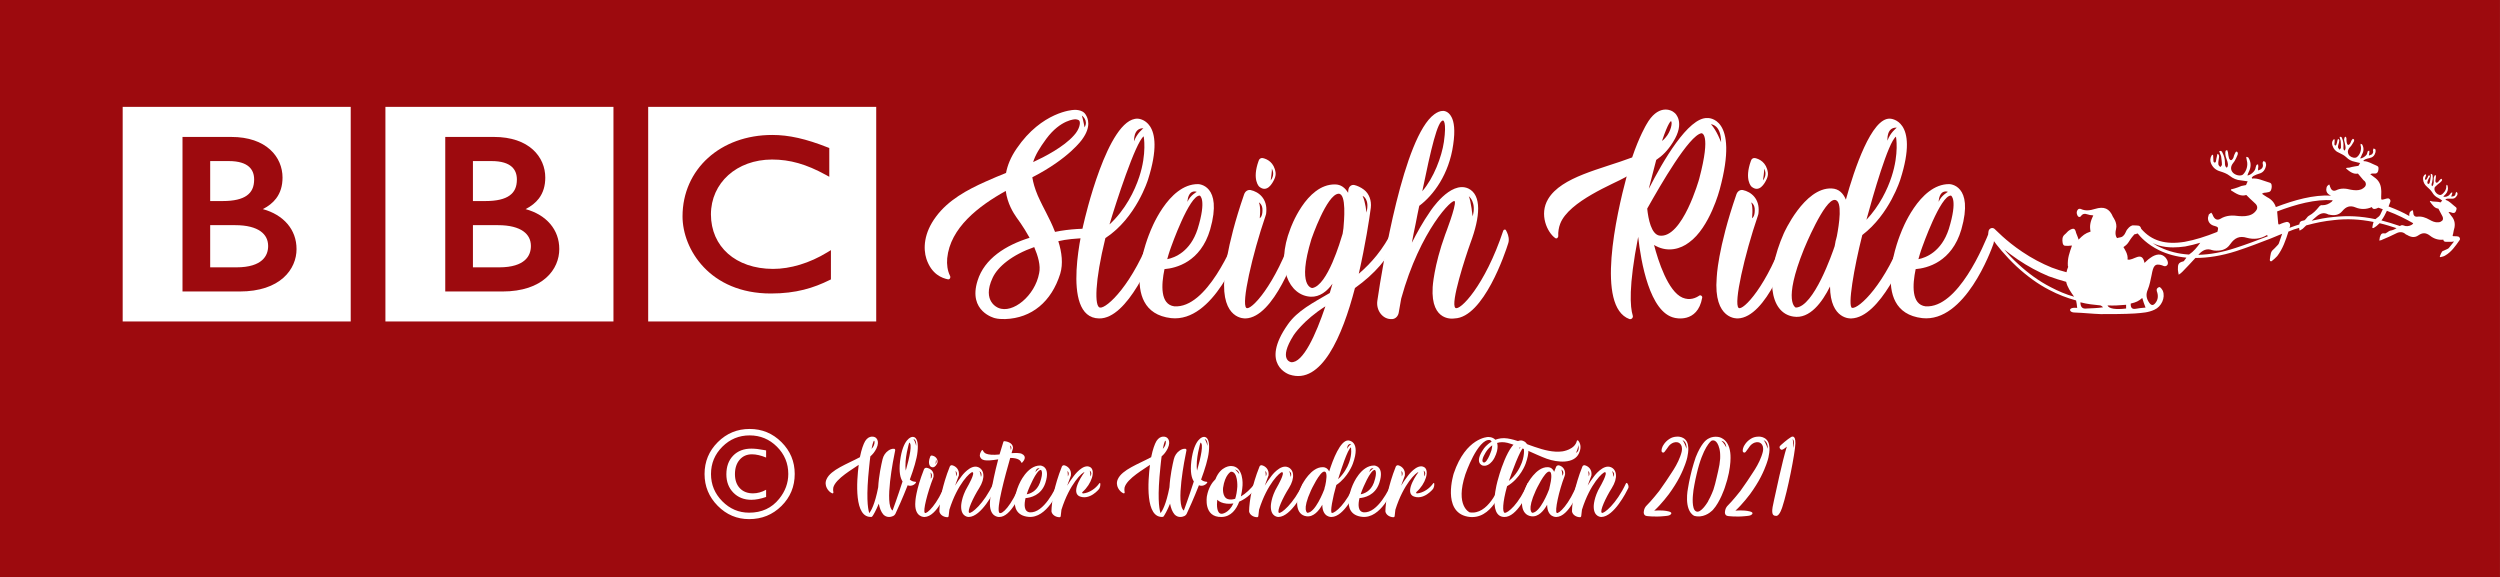 <svg xmlns="http://www.w3.org/2000/svg" viewBox="0 0 33334 7694" xml:space="preserve" style="fill-rule:evenodd;clip-rule:evenodd;stroke-linejoin:round;stroke-miterlimit:2"><rect x="0" y="0" width="33334" height="7694" fill="#808080" stroke="none"/><path style="fill:#9d0a0e" d="M0 0h33333.3v7693.4H0z"/><path d="M7078.88 3280.4c-.258 68.15-21.171 136.817-82.092 190.125-60.795 53.438-165.991 94.096-340.241 94.096h-350.7v-562.379h335.079c156.312 0 267.187 31.75 336.758 81.188 69.313 49.825 100.679 115.262 101.196 196.97M6794.79 2607.02c65.312-46.983 96.808-113.587 97.195-213.362-.258-68.538-19.879-127.267-69.187-171.021-49.433-43.887-133.333-74.996-268.863-74.996h-248.083v532.954h170.25c147.404 0 252.988-26.204 318.688-73.575" style="fill:#fff;fill-rule:nonzero"/><path d="M7457.21 3321.69c.905-259.954-172.183-457.571-449.308-533.467 74.863-38.204 133.979-84.929 177.35-141.854 57.825-76.412 85.575-169.991 85.187-279.187.388-133.979-52.404-270.671-165.604-373.029-113.325-102.225-285.254-168.442-519.912-168.313h-648.088v2060.81h760.638c271.316 0 461.833-73.571 584.454-182.642 122.75-108.55 175.413-251.05 175.283-382.321m722.434 964.321h-3040.62v-2861.34h3040.62v2861.34ZM3291.3 2607.02c65.179-46.983 96.804-113.587 97.321-213.362-.129-68.538-19.879-127.267-69.183-171.021-49.567-43.887-133.467-74.996-269.121-74.996h-247.825v532.954h170.25c147.275 0 252.858-26.204 318.558-73.575M3474.2 3083.44c-69.442-49.437-180.446-81.187-336.625-81.187h-335.079v562.379h350.696c174.25 0 279.187-40.659 340.112-94.096 60.925-53.308 81.963-121.975 82.092-190.125-.517-81.708-31.879-147.146-101.196-196.971" style="fill:#fff;fill-rule:nonzero"/><path d="M3953.85 3321.69c.9-259.954-172.446-457.571-449.183-533.467 74.604-38.204 133.72-84.929 176.962-141.854 58.083-76.412 85.579-169.991 85.45-279.187.125-133.979-52.537-270.671-165.733-373.029-113.2-102.225-285.129-168.442-519.788-168.313h-648.212v2060.81h760.637c271.446 0 461.834-73.571 584.454-182.642 122.621-108.55 175.671-251.05 175.413-382.321m722.433 964.321h-3040.5v-2861.34h3040.5v2861.34ZM11079.3 3334.98l-48.792 29.816c-235.433 143.792-491.517 220.85-724.112 220.721-497.971-1.937-825.821-297.004-827.113-726.308.517-420.138 342.954-731.079 814.462-732.113 240.209.13 457.701 62.213 716.238 203.938l47.5 26.075v-383.483l-20.392-8.005c-291.454-115.004-517.204-166.245-740.116-166.116-344.763-.129-643.829 113.712-856.929 306.808-212.975 193.225-339.596 465.963-339.342 779.229.129 218.267 90.096 473.963 282.933 676.996 192.196 203.038 488.421 350.958 894.621 350.829h1.421c336.883 0 570.512-74.996 781.679-179.158l17.942-8.775V3334.98Zm603.812 951.025h-3040.5v-2861.34h3040.5v2861.34Z" style="fill:#fff;fill-rule:nonzero"/><g><path d="M14607.3 3046.36c-135.004 0-342.983 4.133-540.016 45.5-36.488-95.138-80.275-182.004-120.413-260.596-65.679-124.092-109.462-223.363-109.462-223.363-40.138-95.137-62.029-173.729-72.975-244.05 492.583-252.32 664.079-504.641 664.079-504.641 127.704-173.729 76.625-285.413 47.433-330.913-47.433-78.591-167.846-62.046-167.846-62.046s-415.958 20.684-751.65 512.917c-80.271 115.817-124.058 227.5-142.3 326.775-80.275 33.092-175.141 70.317-273.658 115.817-240.821 107.55-496.238 244.05-660.429 467.416-164.196 219.23-171.496 426.046-127.709 562.55 69.325 206.821 207.98 256.455 288.255 273 21.891 4.138 40.133-24.816 25.541-49.633-32.841-66.183-43.787-148.912-36.487-231.642 40.133-405.366 415.958-694.912 780.837-897.6 21.892 169.596 102.167 293.688 142.304 351.596 0 0 91.217 119.954 175.142 273.004-317.446 99.271-602.05 277.138-693.271 570.821-131.354 413.642 229.875 500.504 229.875 500.504 47.434 12.413 91.217 12.413 138.655 12.413 353.929-12.413 616.641-231.642 733.404-603.917 40.137-132.362 21.891-285.412-25.542-434.321 102.167-24.82 229.875-37.229 383.121-41.366 10.95 0 18.246 0 25.541-4.134 43.788-24.82 80.275-57.912 102.167-95.137 7.3-12.408 0-28.954-14.596-28.954Zm-145.95-1348.47s-21.891-115.817-36.487-157.183c0 0 91.221 62.05 36.487 157.183Zm-510.829 153.05c193.384-260.596 386.771-260.596 386.771-260.596s40.138 0 54.733 20.683c18.242 28.955 0 115.821-72.979 194.413-135.004 153.046-390.416 285.408-543.666 355.729 29.191-95.137 87.57-190.275 175.141-310.229ZM13855.654 3642c-54.733 301.955-353.933 546.005-543.67 463.275 0 0-226.225-82.729-76.625-401.229 69.329-148.912 259.062-306.096 554.616-409.504 51.084 119.954 87.571 248.183 65.68 347.458Z" style="fill:#fff;fill-rule:nonzero"/><path d="M14654.8 4245.9c383.121 8.275 715.158-819.008 777.188-984.462 14.595-33.092 18.245-70.321 10.95-103.408-7.3-33.092-18.246-62.05-32.842-86.867-7.296-16.546-32.838-16.546-40.138 4.137-262.712 719.734-616.641 1042.37-704.212 1025.83-72.975-12.408-69.329-347.454 72.975-926.554 412.312-268.862 569.208-781.779 569.208-781.779 255.417-806.596-138.654-810.733-138.654-810.733-401.362-12.409-715.158 1377.42-715.158 1377.42s-332.042 1278.15 200.683 1286.42Zm591.1-2535.61s-91.217 70.317-124.058 173.729c0 0-14.596-177.867 124.058-173.729Zm3.65 107.546s43.788 227.5-58.379 537.733c-62.029 190.271-186.088 442.592-397.717 637.004 83.921-281.275 346.634-1096.15 456.096-1174.74Z" style="fill:#fff;fill-rule:nonzero"/><path d="M15614.4 4241.77c569.208 62.05 919.492-905.87 948.683-988.6 0-4.133 3.65-8.27 3.65-12.408 14.596-66.183 0-132.362-18.246-169.592-3.65-16.545-25.541-16.545-32.837 0-76.625 198.546-426.908 1042.38-857.467 1013.42-189.733-24.817-175.141-285.408-131.354-496.367 149.6-12.408 481.638-91 609.346-529.458 171.492-599.779-160.546-603.917-160.546-603.917-405.017-4.133-642.187 641.142-642.187 641.142s-456.096 1058.92 280.958 1145.78Zm262.712-1671.1c18.242-16.546 54.73-24.821 80.271-12.408 0 0-87.571 45.5-124.058 132.362 0 0 0-78.591 43.787-119.954Zm-262.712 723.871s244.467-694.917 383.121-686.642c0 0 94.871 45.5-29.188 446.73-98.521 301.958-302.85 380.55-405.016 401.233 25.541-95.138 51.083-161.321 51.083-161.321Z" style="fill:#fff;fill-rule:nonzero"/><path d="M16606.9 4245.9c383.121-12.408 675.025-872.779 715.158-996.87 3.65-16.546 7.3-33.092 7.3-45.5 0-45.5-14.595-91.005-32.841-124.092-10.946-20.683-40.134-16.546-47.434 4.133-244.466 728.009-576.508 1067.19-631.237 1021.69-69.329-57.908 80.271-711.463 255.412-1224.38 7.3-16.546 10.946-37.225 10.946-53.771 14.596-173.729-94.866-268.867-211.629-293.687-36.487-4.134-69.325 16.545-83.921 57.912-251.766 728.004-262.712 1108.55-262.712 1108.55-47.434 570.825 280.958 546.004 280.958 546.004Zm226.221-1439.47c0 86.862-36.488 103.408-36.488 103.408s18.246-144.771-10.945-210.954c0 0 51.083 24.817 47.433 107.546Zm-43.783-318.504c102.166 86.866 175.141-37.225 204.333-103.409 10.946-24.821 18.242-53.775 14.592-82.729-18.242-136.5-113.113-182-171.492-194.412-21.892-4.134-47.433 8.275-54.729 37.229-91.221 252.321 7.296 343.321 7.296 343.321Zm167.841-239.913s51.084 74.458-14.591 157.183c0 0 21.891-136.5 14.591-157.183Z" style="fill:#fff;fill-rule:nonzero"/><path d="M17172.4 4324.52c-383.121 541.871 21.896 670.1 21.896 670.1 423.258 140.638 704.212-508.779 872.058-1154.06 277.308-198.546 437.854-401.229 529.071-595.642 32.841-74.454 25.541-136.5 0-182-7.296-8.275-18.242-8.275-25.538 4.134-127.708 260.596-288.254 442.596-452.45 583.233 87.571-384.683 142.3-736.279 160.546-881.054 10.946-95.138-21.892-186.138-91.221-239.908-43.783-33.092-91.221-53.775-127.708-62.05-36.488-8.271-72.975 16.545-80.271 62.05 0 12.408-3.65 24.816-3.65 41.362-40.137-66.183-94.867-111.683-175.142-111.683-386.77-4.138-594.75 591.504-594.75 591.504-200.683 512.917-14.595 893.462 273.659 905.875 116.758 4.133 215.279-70.321 288.254-173.729-10.946 41.362-25.542 82.725-36.488 124.091-226.225 132.363-430.558 235.775-558.266 417.775Zm43.787 504.642s-178.791-24.817 32.838-359.867c0 0 127.708-198.545 423.258-384.687-127.704 380.55-299.2 756.962-456.096 744.554Zm1003.42-1993.75s-10.95-136.5-51.084-223.366c0 0 98.517 37.229 51.084 223.366Zm-722.463 1005.15s-207.979-8.271-10.945-653.55c0 0 204.333-595.642 361.229-603.917 109.466-4.137 72.975 368.142 65.679 459.142-3.65 24.817-7.296 49.638-10.946 74.454-29.192 95.138-200.683 690.779-405.017 723.871Z" style="fill:#fff;fill-rule:nonzero"/><path d="M18559 4254.19h7.3c43.784-4.137 76.625-41.367 83.921-86.867 7.3-45.5 18.246-107.545 32.838-186.137 251.766-914.146 696.921-1356.74 715.162-1294.69 18.246 62.046-127.704 438.459-127.704 438.459-153.25 421.912-167.846 703.187-167.846 703.187-29.191 479.821 291.904 417.775 291.904 417.775 386.771-12.408 678.671-881.054 715.159-1001.01 3.65-12.409 7.3-24.817 7.3-37.229 3.65-53.771-18.246-103.409-36.488-136.5-7.3-16.546-29.191-12.409-36.487 4.137-244.471 736.279-580.159 1075.46-638.538 1029.96-69.329-57.909 135.004-682.505 200.684-864.509 131.354-351.591 153.245-641.141-29.192-728.004-240.821-107.55-507.179 306.092-507.179 306.092-98.521 140.637-186.092 301.958-244.471 417.775 14.596-82.725 32.837-169.592 51.083-256.454 14.596-82.73 32.838-161.321 47.434-235.775 189.737-140.638 397.716-421.913 452.45-814.871 29.191-194.413 10.945-306.096-21.892-368.142-43.788-86.862-113.113-82.729-113.113-82.729-40.137 0-76.625 16.546-116.762 45.504-408.663 297.821-689.621 2010.29-758.946 2481.84-21.892 132.366 72.975 256.458 193.383 248.187Zm1076.39-1369.15s-21.892-206.821-51.083-268.867c0 0 105.816 78.592 51.083 268.867Zm-394.067-1278.15s51.084 4.138 10.946 285.413c-29.191 198.545-135.004 479.825-288.254 657.687 116.763-566.687 204.333-943.1 277.308-943.1ZM22521.5 3232.52c277.304-198.55 408.662-707.325 408.662-707.325 266.363-980.329-164.196-951.375-164.196-951.375-255.416-12.408-598.4 583.234-780.841 943.1 3.65-12.408 3.65-20.679 7.3-33.091 36.487-136.5 65.679-252.317 91.22-351.592 80.271-53.775 153.246-124.092 222.575-235.775 171.492-268.867 25.542-388.821 25.542-388.821-54.733-53.775-229.875-115.821-379.475 153.046 0 0-94.867 157.183-189.737 438.458-415.963 157.184-941.388 256.459-1120.17 554.28-124.059 206.816-10.946 446.729 94.866 521.183 18.246 12.412 40.138-4.133 40.138-28.954-3.65-49.638 7.296-115.817 25.541-161.317 113.113-301.958 726.109-537.733 868.413-620.462 7.296-4.138 10.946-8.271 18.242-12.409-138.655 517.05-412.313 1737.29 36.487 1902.75 29.192 8.271 54.733-20.683 43.788-49.637-32.842-107.546-58.384-376.413 72.975-1046.51 36.487 330.909 153.25 1009.28 485.287 1079.6 0 0 306.496 82.725 368.529-268.866 3.646-20.684-18.246-37.23-36.491-28.955-47.434 33.092-127.705 70.317-226.221 28.955-193.388-82.73-324.746-492.234-379.475-703.188 18.242 12.408 29.192 16.546 29.192 16.546 160.545 82.725 324.741 37.225 437.854-49.638Zm426.904-1336.06s-58.379-157.183-135.004-239.912c0 0 135.004 4.137 135.004 239.912Zm-667.725-281.275c21.892 16.546 0 136.5-72.975 219.229-14.596 16.546-29.192 33.092-47.438 45.5 87.571-260.596 120.413-264.729 120.413-264.729Zm-317.446 1166.46c178.792-318.5 558.267-976.188 722.458-1005.15 0 0 135.009-12.409-29.187 608.054 0 0-222.575 798.325-529.075 756.962-109.463-16.545-149.6-219.229-164.196-359.87ZM23171 4245.9c383.121-12.408 675.025-872.779 715.158-996.87 3.65-16.546 7.3-33.092 7.3-45.5 0-45.5-14.596-91.005-32.842-124.092-10.945-20.683-40.133-16.546-47.433 4.133-244.467 728.009-576.508 1067.19-631.237 1021.69-69.33-57.908 80.27-711.463 255.412-1224.38 7.3-16.546 10.946-37.225 10.946-53.771 14.596-173.729-94.867-268.867-211.629-293.687-36.488-4.134-69.325 16.545-83.921 57.912-251.767 728.004-262.713 1108.55-262.713 1108.55-47.433 570.825 280.959 546.004 280.959 546.004Zm226.221-1439.47c0 86.862-36.488 103.408-36.488 103.408s18.246-144.771-10.946-210.954c0 0 51.084 24.817 47.434 107.546Zm-43.784-318.504c102.167 86.866 175.142-37.225 204.334-103.409 10.945-24.821 18.241-53.775 14.591-82.729-18.241-136.5-113.108-182-171.491-194.412-21.892-4.134-47.434 8.275-54.73 37.229-91.22 252.321 7.296 343.321 7.296 343.321Zm167.846-239.913s51.079 74.458-14.596 157.183c0 0 21.892-136.5 14.596-157.183Z" style="fill:#fff;fill-rule:nonzero"/><path d="M23911.8 4221.11c218.929 37.225 386.771-194.413 488.938-401.234 3.65 450.871 284.604 426.05 284.604 426.05 383.125-12.408 715.162-819.008 777.191-984.462 14.596-33.092 18.246-66.183 10.946-103.408-7.296-33.092-18.241-62.05-29.187-82.73-10.946-20.683-36.488-20.683-43.788 0-262.712 723.871-616.641 1042.37-704.212 1029.96-65.679-8.271 25.541-541.867 135.004-972.054 364.879-277.138 507.179-740.417 507.179-740.417 259.067-806.596-138.654-810.733-138.654-810.733-244.467-12.409-474.342 670.096-587.454 1079.6-36.488-86.863-94.867-144.775-189.734-148.909-364.879-16.545-638.537 599.775-638.537 599.775-251.767 570.825-193.388 1058.92 127.704 1108.56Zm1379.24-2519.07s-91.221 70.321-124.059 173.729c0 0-18.245-182 124.059-173.729Zm-10.946 119.958s43.783 223.363-58.379 533.596c-54.734 169.592-160.55 388.821-335.692 574.958 87.571-322.637 291.904-1038.24 394.071-1108.55Zm-1225.99 1497.38s273.659-670.096 412.313-653.55c105.816 8.271 54.733 330.913 25.541 483.959-7.296 24.816-10.945 49.637-18.245 70.32v4.134c-3.646 20.683-7.296 37.229-10.946 57.912-29.188 86.863-277.309 810.734-518.125 819.004 0 0-178.792-66.179 109.462-781.779Z" style="fill:#fff;fill-rule:nonzero"/><path d="M25630.3 4241.77c569.208 62.05 919.491-905.87 948.683-988.6 0-4.133 3.65-8.27 3.65-12.408 14.596-66.183 0-132.362-18.246-169.592-3.646-16.545-25.541-16.545-32.837 0-76.625 198.546-426.909 1042.38-857.467 1013.42-189.733-24.817-175.142-285.408-131.354-496.367 149.6-12.408 481.637-91 609.346-529.458 171.491-599.779-160.546-603.917-160.546-603.917-405.017-4.133-642.188 641.142-642.188 641.142s-456.096 1058.92 280.959 1145.78Zm262.712-1671.1c18.242-16.546 54.733-24.821 80.271-12.408 0 0-87.571 45.5-124.058 132.362 0 0 0-78.591 43.787-119.954Zm-262.712 723.871s244.466-694.917 383.12-686.642c0 0 94.871 45.5-29.187 446.73-98.521 301.958-302.85 380.55-405.017 401.233 25.542-95.138 51.084-161.321 51.084-161.321Z" style="fill:#fff;fill-rule:nonzero"/><path d="M32778.3 3153.9c-14.596-4.137-32.838-4.137-47.434-4.137-32.837 0-32.837 0-21.891-33.092 3.65-28.954 10.946-53.771 18.241-82.729 10.95-62.046-3.646-111.679-43.783-157.183-10.946-16.546-21.892-28.954-36.487-49.634h18.241c14.596 4.134 29.192 8.271 40.138 12.409 21.891 4.137 36.487-8.275 43.787-33.092 10.946-28.954 7.296-37.229-10.946-49.637-43.787-33.092-76.625-74.455-127.708-91 0 0 0-4.138-3.65-8.275 10.946-4.134 18.246-8.271 25.542-8.271h51.083c32.838 4.137 58.379-8.275 76.625-41.363 7.296-8.275 7.296-20.683 7.296-33.091 0-4.138-10.946-12.413-14.596-16.546-3.646 8.271-10.946 12.408-10.946 20.679 0 16.546-10.946 33.092-25.541 37.229-10.946 4.138-21.892 4.138-32.838 4.138 3.65-12.409 7.296-20.684 10.946-33.092 3.65-8.275 3.65-12.408 3.65-20.683-3.65 0-14.596 0-14.596 4.137-7.3 4.138-14.596 16.546-21.892 24.817-14.595 20.683-58.383 37.229-83.925 24.821 10.946-12.409 21.896-20.684 32.842-33.092 25.542-28.954 36.488-66.183 25.542-107.546 0-8.275-7.3-12.412-14.596-16.546 0 4.134-3.65 12.409-3.65 20.679-3.65 4.138 0 8.275 0 12.413-3.65 41.362-36.488 86.862-72.975 103.408-21.892 4.138-54.733-12.408-72.975-41.362-14.596-20.684-18.246-53.775 0-70.321 10.946-12.408 25.542-20.683 36.487-33.092 18.242-12.408 32.838-24.816 43.784-37.225 10.95-12.412 14.595-24.821 0-33.091-3.646-4.138-14.592 8.27-21.892 16.545-10.946 8.271-18.242 24.817-25.542 28.955-18.241 12.408-29.187 8.27-32.837-16.546 0-16.546 7.296-37.229 7.296-57.909v-20.683c-3.646 4.138-14.596 0-18.242 8.271-3.65 8.275-7.3 20.683-10.946 28.958v62.046c-3.65 16.546-3.65 37.225-21.896 49.633-10.946-16.545-7.296-33.087 0-49.633 7.3-28.958 10.946-62.046 7.3-91.004-3.65-16.546-7.3-24.817-25.541-24.817 0 16.546 3.646 33.092 0 45.5-3.65 24.817-7.3 53.775-14.596 74.454 0 8.275-14.596 12.413-21.892 16.546-3.65-8.271-10.946-20.679-7.3-28.954 3.65-20.683 14.596-37.229 21.896-53.771 3.646-4.137 10.946-12.412 10.946-20.683 0-8.275-7.3-12.408-10.946-16.546-3.65 4.138-7.3 8.271-10.95 12.408-7.296 16.546-14.592 33.092-25.542 45.5 0 4.138-10.945 8.275-10.945 4.138-3.646-4.138-7.296-8.275-7.296-12.408 3.65-16.546 7.296-28.955 14.595-45.5v-12.413c-3.65 0-10.945-4.133-14.595 0-18.246 16.546-29.192 37.229-25.542 62.046 3.65 45.504 21.892 74.458 54.733 103.412 21.892 20.684 47.434 41.363 65.675 70.317 21.896 37.229 47.438 62.046 83.925 78.592 18.242 8.275 32.838 20.683 51.084 33.091l-21.896 24.821c-14.596-4.137-29.188-8.275-43.783-8.275-21.892 0-40.138-4.133-62.03-4.133-10.945-4.138-21.895-4.138-32.841-8.275-3.646 4.137-3.646 8.275-3.646 8.275 32.837 45.5 62.029 91 113.112 95.133 14.592 28.959 29.188 57.913 43.784 82.729 3.65 8.275 7.3 12.409 10.946 20.684 10.945 24.816 10.945 49.637-10.946 62.046-14.596 12.408-29.192 16.545-47.434 16.545-40.137 4.138-76.625-12.408-113.112-33.091-51.083-28.954-105.817-49.638-164.196-41.363-36.487 4.134-54.733-20.683-54.733-62.046 0-8.275-3.646-16.545-7.296-24.82-7.296 4.137-14.596 4.137-21.892 12.408-7.3 4.137-14.596 12.412-18.246 20.683-3.645 12.409-7.295 28.954-3.645 45.5-76.625-45.5-167.846-86.862-277.309-128.229 7.296-20.679 14.596-37.225 21.892-57.908 10.946-24.817-7.296-49.638-29.192-49.638-18.241 0-36.487 8.275-54.729 12.409-36.487 8.275-36.487 8.275-36.487-33.092 0-33.088 3.645-66.179 0-95.133-3.65-74.459-36.488-128.23-91.221-165.459-18.246-12.408-32.838-24.816-54.734-41.362 14.596-4.138 18.246-8.275 21.896-8.275h47.434c25.541-4.134 36.487-20.679 40.137-53.771 3.646-33.092 0-41.367-29.192-53.775-54.733-20.683-105.816-57.908-167.845-57.908 0 0 0-4.138-3.646-8.275 7.296-4.134 14.591-12.409 25.541-16.546 18.242-8.271 40.134-12.409 58.38-16.546 40.137-8.271 65.679-33.088 76.625-74.454 3.645-12.409 3.645-28.954 0-41.363-3.65-4.137-14.596-8.275-25.542-12.408 0 8.271-7.3 16.546-7.3 24.817 7.3 20.683 0 41.362-14.592 53.775-10.95 8.27-25.541 8.27-40.137 16.545 3.645-16.545 3.645-28.958 7.296-45.504 0-8.271 0-12.408-3.65-20.679-3.646 4.133-14.592 4.133-18.242 8.271-3.65 8.275-7.3 24.821-10.946 37.229-10.946 24.817-62.029 62.046-91.221 57.908 10.946-16.545 18.246-33.091 25.542-53.77 25.541-41.367 25.541-86.867 3.65-128.23-3.65-8.275-14.596-8.275-21.896-12.408 0 4.133-3.646 12.408 0 20.679 0 8.275 0 12.409 3.65 16.546 7.3 49.638-14.596 111.683-54.729 140.638-21.896 16.545-65.679 8.275-94.871-16.546-21.892-20.679-32.838-53.771-18.242-82.725 7.296-20.684 21.892-33.092 36.488-49.638 10.946-16.546 25.541-37.229 36.487-57.912 7.296-16.546 7.296-33.092-10.946-37.225-3.65-4.138-14.595 16.546-21.895 24.816-7.296 16.546-10.946 33.092-21.892 45.5-14.596 16.546-29.192 16.546-36.488-8.27-7.295-20.684-7.295-45.5-7.295-70.321-3.65-4.134-3.65-12.409-7.3-20.679-7.296 4.133-14.596 4.133-18.242 12.408-3.65 12.408-7.3 28.954-3.65 41.362 3.65 20.684 10.946 45.5 14.596 66.184 3.65 24.816 7.296 45.5-10.946 66.183-18.246-12.408-14.596-37.229-14.596-53.775 3.65-41.362-3.65-74.454-18.246-111.683-3.646-12.409-14.596-24.817-32.837-16.546 3.65 16.546 10.946 33.092 14.596 53.775 3.645 28.954 3.645 57.908 3.645 91 0 8.275-14.591 16.546-21.891 24.821-3.646-12.413-18.242-24.821-18.242-33.092 0-24.821 10.946-45.5 14.596-66.183 0-8.275 3.646-20.684 3.646-28.954-3.646-8.275-10.946-12.413-18.242-16.546 0 8.271-3.65 12.408-7.3 20.679-3.646 20.683-7.296 41.367-14.596 57.912-3.646 4.134-10.946 12.409-14.591 12.409-3.65-4.138-10.95-12.409-10.95-16.546 0-16.546 3.65-37.229 3.65-53.775 0-4.133-3.65-12.408-3.65-16.546-3.646 0-10.946 4.138-14.592 8.275-18.246 20.683-21.896 49.638-10.946 78.592 14.592 45.5 43.783 78.591 87.571 95.137 32.837 16.546 69.325 33.092 94.867 57.909 32.837 33.091 69.325 53.775 116.762 62.045 21.892 4.138 43.783 12.409 69.325 16.546-10.946 20.684-18.242 28.954-21.892 37.229-18.245 4.138-32.841 4.138-51.083 8.271-21.892 4.138-47.433 8.275-72.975 16.546-10.946 0-25.542 0-40.137 4.138v8.27c47.433 41.367 98.516 78.592 156.895 66.184 25.542 28.954 47.438 57.912 69.33 82.729 3.65 4.137 10.945 12.408 18.241 16.546 21.896 20.683 25.542 53.771 3.65 78.591-10.946 12.409-29.191 24.817-47.433 33.092-43.788 16.546-91.221 12.408-138.654 4.138-65.679-16.546-131.359-24.821-197.034 8.27-40.137 16.546-65.679-4.137-80.275-49.637 0-12.408-7.295-16.546-10.945-28.954-10.946 8.271-18.246 12.408-25.542 20.683-7.296 8.271-10.946 20.679-10.946 28.954-10.946 45.5 14.596 82.729 62.029 99.275-237.171-12.412-485.287 57.909-737.054 153.046-18.246-57.912-58.379-103.412-116.762-132.367-21.892-12.408-43.784-28.954-69.325-45.5 14.595-4.137 18.241-8.27 25.541-12.408 18.242 0 40.138-4.137 58.379-8.275 32.838-4.133 43.788-28.954 47.434-70.317 0-41.362-7.296-53.775-43.784-62.045-72.975-20.684-142.304-57.909-218.929-49.638 0 0 0-4.137-3.646-12.408 7.296-8.275 18.242-20.684 29.188-24.821 21.896-12.408 47.433-20.679 72.975-28.954 47.437-12.409 76.625-49.638 87.571-103.409 3.65-16.545 0-33.091-7.296-49.637-3.65-8.271-18.246-8.271-29.192-12.408-3.646 8.27-10.946 20.679-7.296 33.091 7.296 24.817 3.65 49.638-14.595 66.179-10.946 12.413-29.192 16.546-47.434 24.821 0-16.546 0-33.091 3.65-53.775 0-8.271-3.65-20.679-3.65-28.954-10.946 4.138-21.891 8.275-21.891 12.408-7.3 16.546-10.946 33.092-14.596 49.638-10.946 37.229-69.329 86.867-105.817 86.867 7.3-24.821 18.246-45.5 29.192-70.321 21.891-57.909 18.241-111.684-14.596-165.454-3.65-8.275-18.242-8.275-29.192-12.413 0 8.275 0 20.683 3.65 28.958 0 8.271 3.65 12.409 3.65 20.68 18.242 62.045-3.65 140.637-51.083 186.137-25.542 20.683-80.275 16.546-120.408-12.408-32.842-24.817-47.438-62.046-32.842-103.409 7.3-20.683 25.542-41.366 40.137-62.045 14.596-24.821 29.192-53.775 40.138-82.73 7.296-16.545 7.296-41.362-14.596-45.5-7.296 0-21.892 24.817-25.542 37.23-10.945 20.679-10.945 45.5-21.891 57.908-18.246 28.954-36.488 24.817-51.084-4.138-7.3-24.816-10.945-53.77-14.595-82.729-3.65-12.408-7.296-20.679-10.946-28.954-7.3 4.138-21.892 8.275-21.892 16.546-3.65 16.546-3.65 37.229 0 53.775 3.646 28.954 18.242 53.771 25.542 82.729 7.296 28.954 14.591 57.908-7.3 82.725-25.542-12.408-25.542-41.362-25.542-66.183 0-49.634-10.946-91-32.837-132.363-7.3-20.683-21.892-33.091-43.788-20.683 7.3 24.821 18.246 41.367 25.542 66.183 3.65 37.229 10.946 74.454 10.946 111.684 0 12.408-14.592 24.816-21.892 33.091-10.946-12.408-25.542-24.821-25.542-37.229-3.65-28.954 3.65-53.771 7.3-82.729 3.646-12.408 3.646-28.954 0-37.225 0-8.275-10.95-12.408-18.246-20.683-3.65 8.275-7.295 20.683-7.295 28.954-7.3 24.821-10.946 49.637-14.596 74.458-3.65 8.271-10.946 16.542-14.596 16.542-7.296-4.134-18.246-12.409-18.246-16.542-3.646-24.821 0-45.504-3.646-70.321 0-4.137 0-12.408-3.65-20.683-7.296 4.137-14.596 4.137-18.241 12.412-18.246 33.088-21.896 66.18-7.3 103.409 25.541 57.908 65.679 91 124.058 107.546 40.137 12.408 87.571 28.954 124.058 57.908 47.434 37.229 94.871 57.912 153.25 62.046l87.571 12.412c-10.946 24.817-18.246 41.363-21.892 49.634-21.895 4.137-43.787 8.275-62.029 12.412-29.191 12.408-62.029 24.817-91.221 33.092-14.595 4.133-32.837 8.271-47.433 12.408v12.408c65.679 41.363 127.708 86.863 204.329 62.046 32.842 33.092 62.029 62.046 94.871 91 7.296 8.275 14.596 12.409 21.892 20.684 29.191 24.816 40.137 62.045 14.596 95.137-14.596 20.683-32.838 37.229-54.734 49.638-54.729 28.954-116.758 28.954-175.141 24.816-83.921-12.408-167.842-12.408-248.117 37.229-43.783 24.817-80.271 4.138-102.167-53.775-3.646-12.408-14.591-20.679-18.241-28.954-10.946 8.275-25.542 16.546-32.842 24.817-3.646 12.412-7.296 24.821-10.946 41.367-3.646 53.77 29.192 99.275 91.221 111.683 43.783 12.408 51.083 20.679 36.487 70.317 0 4.137-3.65 4.137-3.65 8.275-153.245 62.045-299.2 107.545-434.204 132.362-255.412 41.367-441.504-12.408-580.158-173.729-14.592-53.771-43.783-41.363-102.163-45.5-25.541-4.133-58.383 20.683-76.625 45.5-29.191 28.958-25.541 62.046-62.029 95.137-25.541 24.821-47.433 16.546-80.275 28.955 0 0-36.487-33.088-14.596-119.955 21.896-82.729-40.133-161.32-40.133-161.32-47.437-115.817-120.412-144.771-240.821-107.546-65.679 20.683-127.708 28.954-189.737 0-14.596-4.138-32.838-4.138-43.788 16.546-10.946 16.545-14.591 41.366 0 70.32 10.95 24.817 32.842 24.817 43.788 12.409 40.137-62.046 87.571-20.684 135.004-16.546 3.65 0 10.946 0 32.842 4.137-43.788 86.863-51.084 144.771-36.492 215.092-76.621 24.817-102.163 49.638-160.546 107.546 0-12.408-25.542-70.317-32.837-91-3.65-20.683-14.596-49.638-29.192-53.775-18.242-4.133-43.783 8.275-62.029 20.683-21.892 12.409-36.488 37.229-58.379 53.775-36.488 28.954-36.488 70.317-29.192 115.817 10.946 49.637 43.787 33.092 72.975 37.229 14.596 0 29.192-4.137 51.083-4.137-32.837 95.137-62.029 169.591-54.729 273.004 3.646 4.133 3.646 8.271 3.646 12.408-10.946 24.817-18.242 49.638-21.892 70.317-65.679-16.542-131.354-37.225-197.033-62.046-131.358-53.771-266.363-124.092-394.071-210.954-222.575-148.913-357.579-297.821-361.229-297.821-21.892-24.821-54.729-24.821-76.625 0-18.242 24.817-18.242 66.183 3.65 86.862 0 4.138 14.596 20.684 40.137 45.5 58.38 82.73 167.846 219.23 317.446 359.867 138.65 128.229 284.604 235.775 437.854 314.367 116.759 62.05 237.171 107.55 357.58 140.637 7.295 28.959 10.945 66.184 14.595 99.275 0 0-94.87-12.408-94.87 28.954 0 0 0 33.092 69.329 33.092 116.758 4.138 222.575 16.546 339.337 20.683 135.004 0 317.442 0 452.446-8.275 105.817-8.27 182.442-12.408 262.713-49.633 94.87-41.367 149.604-161.321 113.112-252.321 0 0-29.187-57.912-51.079-49.637-25.542 12.408-36.492 24.816-29.192 53.771 21.892 57.912 18.242 111.683-18.246 157.183-29.187 37.229-54.729 37.229-83.92-4.133-36.488-53.775-47.434-107.546-18.246-173.73 25.541-62.045 36.491-128.229 51.083-194.412 21.896-119.954 40.138-161.321 142.304-128.229 0 0 43.788 28.954 69.325-8.271 21.896-41.367-25.537-95.138-25.537-95.138-54.734-62.045-131.359-49.637-204.334 4.138-36.487 24.817-43.787 37.225-76.625 66.179-32.837-173.729-153.25-20.679-226.225-45.5 10.946-70.317-43.783-144.775-54.733-165.454 80.275-53.775 58.383-70.321 138.654-161.321 3.65-4.137 3.65-8.271 7.3-8.271 0 0 21.892-4.137 43.784-12.412 36.487 45.504 124.058 144.775 284.608 223.366 109.462 53.775 233.521 86.867 364.875 99.275-3.646 8.271-10.946 16.546-18.242 24.817-7.3 8.275-10.946 20.683-21.891 24.821-72.98 16.546-72.98 45.5-72.98 111.683 0 20.679 7.3 41.363 10.95 66.179 18.242-12.408 36.488-24.816 51.08-41.362 58.383-57.908 113.112-119.954 171.495-182 167.842 0 350.284-28.958 543.667-91.004 164.196-53.771 313.796-111.684 463.396-169.592 51.083-20.679 98.517-41.362 149.6-62.046-14.596 45.5-29.188 86.867-43.783 128.229-7.3 12.409-10.946 20.684-21.896 28.955-21.892 24.82-43.784 45.5-65.675 66.183-7.3 8.271-14.596 20.683-18.246 33.092-7.296 28.954-10.946 57.908-14.596 86.862 0 8.275 0 16.546 3.65 20.683 7.296 4.138 18.246 4.138 21.892 0 25.541-20.683 51.083-41.362 72.975-66.183 72.979-95.137 113.112-210.954 149.604-326.775 47.433-20.683 94.867-37.229 142.3-49.637 0 12.408 3.65 24.82 7.3 37.229 10.946-8.275 29.187-16.546 40.133-24.821 14.596-16.546 32.842-28.954 47.438-45.5 120.408-33.092 240.816-57.908 368.525-70.317 171.491-20.683 346.633-12.408 529.075 24.817-7.3 20.683-10.946 41.367-14.596 62.046-3.65 4.137-3.65 12.408 0 16.546 3.65 4.137 10.946 4.137 18.242 0 18.245-12.409 40.137-24.817 58.383-45.5 7.296-4.138 10.946-8.271 18.242-16.546 72.979 16.546 149.6 41.362 226.225 66.183-25.542 16.546-54.73 28.954-83.921 33.092-18.246 4.137-32.838 20.679-51.084 28.954-3.65 4.137-10.945 8.271-18.241 8.271-51.084-8.271-54.734 12.412-69.329 49.637-3.65 16.546-3.65 33.092-7.296 45.5 14.591-4.133 29.187-4.133 40.133-12.408 62.029-24.817 124.063-53.771 182.442-82.729 47.433-24.817 91.221-24.817 131.354 12.412 0 4.134 7.3 4.134 10.946 4.134 51.083 33.091 105.816 45.5 156.9 8.275 54.733-37.23 98.516-37.23 153.25 4.137 51.083 41.363 113.112 62.046 178.787 53.771 3.65 28.954 25.542 28.954 43.788 28.954h36.487c21.892 0 40.138 0 62.029-4.133-25.541 33.087-47.433 57.908-69.325 86.862-3.65 4.138-10.95 8.271-18.245 12.409l-54.734 24.82c-7.296 0-14.591 8.271-18.241 12.409-10.946 16.546-18.246 33.091-25.542 53.771-3.65 4.137-3.65 12.412-3.65 12.412 3.65 4.133 10.946 8.271 14.596 4.133 18.246-4.133 40.137-8.27 58.379-20.679 80.275-45.5 135.008-124.091 189.737-202.683 14.596-16.546 3.65-41.367-14.595-49.638Zm-4367.58 893.463c72.975-16.546 105.813-33.092 153.246-74.454 10.946 41.362 25.542 78.591 43.788 128.225-51.084 4.137-91.221 8.275-135.005 16.546-51.083 8.275-65.679-24.817-62.029-70.317Zm-1499.65-525.325c-72.979-66.179-135.008-132.363-186.091-194.408 51.083 41.362 113.112 86.862 178.791 132.362 135.004 91 273.659 165.458 412.313 223.367 80.275 28.954 156.9 53.775 233.521 74.454 14.595 70.321 58.383 132.367 105.816 198.55-105.816-28.954-211.629-74.458-313.796-128.229-153.25-78.592-295.55-182.004-430.554-306.096Zm912.196 591.508c-58.383 8.271-83.925-20.683-83.925-82.729 94.871 24.817 182.442 33.092 266.363 41.363 14.595 4.137 25.541 16.545 36.487 24.82-76.625 12.409-145.95 12.409-218.925 16.546Zm525.425-49.637v49.637c-135.008 16.546-229.875 4.134-248.121-41.366 87.571 4.137 145.954 0 248.121-8.271Zm353.929-823.146c25.542 12.408 54.734 24.821 83.925 33.092 58.379 16.545 120.409 24.82 189.734 24.82 47.437 0 102.166-4.137 160.55-12.412 65.675-12.408 131.354-28.954 200.679-49.638-43.784 62.05-87.571 115.821-149.6 157.184h-3.646c-138.654-8.271-266.363-41.363-379.475-95.134-40.138-16.545-72.975-37.229-102.167-57.912Zm1101.93 66.183c-175.142 57.909-339.338 86.863-492.584 91 0 0 0-4.137 3.646-4.137 51.083-57.909 109.463-86.863 182.442-57.909 7.296 0 14.591 0 18.241 4.138 87.571 8.271 167.846-4.138 222.575-86.867 58.384-82.725 124.059-111.679 218.93-82.725 91.22 24.817 182.437 16.546 270.008-37.229 3.65 8.275 7.3 12.408 10.946 16.546-138.654 53.775-280.954 107.546-434.204 157.183Zm682.325-347.458c-21.896 4.137-43.788 12.408-65.68 20.683-43.787 20.684-43.787 20.684-47.433-33.091l-10.95-124.092v-4.138c251.767-95.137 507.183-165.454 740.704-148.908-3.646 8.271-7.296 12.408-14.596 20.679-36.487 28.954-76.62 45.5-120.408 45.5-18.246-4.133-36.487 4.138-47.433 20.684-40.138 49.637-80.275 91-135.004 119.954-18.246 8.275-29.192 33.091-47.438 49.637-3.646 4.138-10.946 12.409-18.242 12.409-47.433 8.275-58.379 20.683-62.029 53.775-43.787 12.408-87.571 28.954-131.358 45.5 3.65-8.271 3.65-12.409 7.3-20.684 7.296-33.087-14.596-62.046-47.433-57.908Zm627.587-66.183c-102.162 8.275-197.033 28.958-291.9 49.637 21.892-16.546 40.133-37.225 62.029-53.771 47.434-41.366 94.867-62.046 153.246-33.091 3.65 4.133 7.3 4.133 10.95 4.133 69.325 16.546 135.004 12.412 182.438-45.5 51.083-62.046 105.816-78.592 175.141-49.633 69.325 28.954 145.95 28.954 218.929-4.138 10.946 28.954 32.838 28.954 58.38 20.679 10.945-4.133 18.241-8.271 29.191-12.408 18.242 8.275 40.134 12.408 58.379 20.683-10.945 24.817-21.891 49.638-32.841 70.317-3.646 8.275-10.946 16.546-18.242 24.821-14.596 12.408-32.837 24.816-47.433 37.229-193.388-41.367-375.825-49.638-558.267-28.958Zm638.538 45.5c29.191-37.225 51.083-82.725 72.975-128.225 145.954 53.77 255.416 111.683 350.283 165.454 0 4.137-3.646 4.137-3.646 8.275-7.3 8.271-14.596 12.408-21.896 16.546-32.837 16.541-69.325 20.679-105.812 4.133-14.596-4.133-29.192-4.133-43.788 8.275h-3.646c-83.925-28.954-164.195-53.775-244.47-74.458Z" style="fill:#fff;fill-rule:nonzero"/></g><g><path d="M9988.42 6921.81c-162.475 0-302.129-59.192-418.959-177.567-116.829-118.379-175.246-259.579-175.246-423.604 0-166.087 58.8-307.804 176.405-425.15 117.604-117.346 259.191-176.016 424.766-176.016 165.571 0 307.159 58.67 424.763 176.016 117.604 117.346 176.404 258.546 176.404 423.604 0 168.15-58.929 310.642-176.792 427.471-117.862 116.829-261.641 175.246-431.341 175.246Zm0-85.883c168.154 0 301.745-61.638 400.779-184.917 80.983-100.579 121.471-210.962 121.471-331.146 0-141.846-50.417-263.058-151.259-363.637-100.837-100.584-222.179-150.875-364.025-150.875-141.846 0-263.191 50.421-364.029 151.258-100.842 100.842-151.258 222.183-151.258 364.029 0 140.3 50.158 261.254 150.483 362.867 100.325 101.612 219.604 152.421 357.838 152.421Zm226.695-209.675c-72.729 25.275-138.491 37.912-197.295 37.912-97.484 0-177.305-31.721-239.459-95.166-62.154-63.442-93.233-144.938-93.233-244.488 0-104.196 30.304-187.367 90.913-249.521 60.604-62.154 141.458-93.233 242.554-93.233 48.487 0 107.287 6.708 176.404 20.117l20.117 3.87-.001 95.163c-70.149-28.883-133.075-43.325-188.783-43.325-68.087 0-122.892 24.242-164.412 72.729-41.521 48.483-62.284 112.442-62.284 191.879 0 78.917 21.663 141.329 64.992 187.234 43.329 45.908 101.871 68.862 175.629 68.862 58.288 0 116.575-15.992 174.858-47.971v95.938ZM12157.9 5826.77s-118.842 14.263-156.871 321.663c-17.429 148.95 4.754 228.175 33.275 270.958-64.967 202.821-133.1 388.213-133.1 388.213-110.921-80.813 11.092-690.863 34.859-803.363 1.583-11.091-6.338-20.6-15.846-20.6-28.521-1.583-53.875 9.509-74.471 23.767-39.617 26.937-66.554 68.137-77.646 114.087-17.429 72.892-50.704 225.009-58.625 375.538-44.371 231.346-96.658 316.908-118.842 345.433-22.183-68.137-42.783-229.762-1.587-617.975 4.754-53.875 11.091-99.825 15.846-139.437 30.108-25.354 57.045-57.046 80.812-104.584 53.875-114.087-15.846-148.945-15.846-148.945-26.937-15.846-106.162-26.938-152.116 85.566 0 0-30.104 66.55-52.288 179.054-167.962 90.317-386.629 166.375-443.675 291.555-41.196 87.15 23.771 169.545 74.475 190.145 7.921 3.171 17.429-3.166 15.846-12.675-4.754-19.016-4.754-44.366-1.588-63.383 30.109-122.008 277.296-256.696 332.759-299.479 3.167-1.583 4.75-3.167 6.337-4.754-26.937 213.916-66.55 719.383 175.884 694.033h-3.167 3.167c15.845-14.262 57.046-90.321 91.904-175.887 11.091 58.629 30.108 109.337 60.212 144.195 42.784 44.367 98.242 36.446 131.517 20.6 12.679-6.337 22.183-15.845 28.521-26.937 23.771-49.121 96.658-209.163 164.796-383.463 41.195 19.017 90.316-3.166 109.333-33.275 4.754-4.754 0-12.675-4.754-12.675-31.692-1.583-57.046-12.675-76.059-30.108 50.705-136.271 93.488-274.125 102.996-370.783 25.354-229.759-76.058-196.484-76.058-196.484Zm-503.887 49.121c12.679 4.754 9.508 52.292-15.846 87.15-4.75 7.925-11.092 15.846-17.429 22.184 20.6-104.58 33.275-109.334 33.275-109.334Zm423.075 399.304c-22.184-153.7 45.954-373.95 45.954-373.95 42.779 15.846 7.921 185.392-45.954 373.95Zm139.441-329.583s-14.262-61.796-36.446-90.321c0 0 41.2 0 36.446 90.321ZM12327.4 6893.19c166.379-4.754 293.141-334.337 310.57-381.875 1.584-6.337 3.171-12.675 3.171-17.429 0-17.433-6.337-34.863-14.262-47.538-4.754-7.925-17.429-6.337-20.6 1.584-106.163 278.879-250.358 408.812-274.125 391.383-30.108-22.183 34.858-272.542 110.917-469.025 3.17-6.337 4.754-14.262 4.754-20.6 6.337-66.55-41.196-102.996-91.904-112.504-15.846-1.583-30.105 6.342-36.442 22.187-109.333 278.88-114.088 424.659-114.088 424.659-20.6 218.666 122.009 209.158 122.009 209.158Zm98.241-551.421c0 33.275-15.845 39.613-15.845 39.613s7.925-55.459-4.755-80.813c0 0 22.184 9.509 20.6 41.2Zm-19.012-122.012c44.367 33.275 76.058-14.259 88.733-39.613 4.754-9.508 7.921-20.6 6.338-31.691-7.921-52.288-49.121-69.721-74.475-74.471-9.504-1.588-20.596 3.166-23.767 14.258-39.613 96.658 3.171 131.517 3.171 131.517Zm72.887-91.904s22.184 28.525-6.337 60.212c0 0 9.508-52.287 6.337-60.212Z" style="fill:#fff;fill-rule:nonzero"/><path d="M12633.2 6896.36c7.925 0 15.846-7.925 15.846-17.434 1.583-23.766 6.337-52.287 9.508-82.395 109.334-348.6 282.05-505.471 307.4-500.717 42.784 7.925-63.379 190.146-63.379 190.146-87.15 145.779-87.15 263.037-87.15 263.037-3.171 148.946 102.996 144.192 102.996 144.192 166.375-4.754 331.171-329.588 356.521-381.875 3.171-6.338 4.754-12.675 4.754-19.017 0-19.012-7.921-36.441-15.846-47.533-4.754-7.925-14.258-6.342-19.012 1.583-128.35 275.713-297.896 408.813-321.663 391.384-31.692-20.6 53.871-204.409 133.1-329.588 85.567-136.271 66.55-247.187-12.675-278.879-102.996-42.783-220.254 117.258-220.254 117.258-33.275 41.196-63.379 88.734-88.733 128.346 14.262-38.029 28.52-77.642 45.95-123.596 3.17-4.75 4.754-11.091 4.754-17.429 7.925-71.304-38.029-117.254-88.734-129.933-12.675-3.167-25.354 3.171-31.691 15.846-53.875 133.104-85.567 250.358-104.579 332.754-20.6 82.4-34.863 207.579-34.863 266.204 7.925 49.121 61.8 77.646 107.75 77.646Zm446.842-537.163s-7.921-60.212-20.596-77.641c0 0 44.367 20.595 20.596 77.641Zm-331.167-7.925s-1.587-45.95-7.925-71.304c0 0 33.275 22.183 7.925 71.304Z" style="fill:#fff;fill-rule:nonzero"/><path d="M13309.8 6124.69c-95.075 359.692-109.337 557.758-109.337 557.758-17.429 218.667 122.012 210.746 122.012 210.746 158.454 3.171 285.217-313.741 313.742-377.121 4.75-12.679 6.337-26.937 3.167-39.616-1.584-12.675-7.921-23.767-12.675-33.275-4.755-6.338-15.846-6.338-19.017 1.587-123.592 305.817-250.358 421.488-282.05 392.967-47.533-42.783 77.646-500.717 144.196-732.063 110.916 0 139.441 38.03 145.779 58.63 3.167 6.337 9.508 7.925 14.258 3.17 22.184-23.77 66.554-80.812-4.75-115.675-26.937-14.258-82.4-12.675-137.858-9.504 7.925-26.937 14.263-47.537 17.429-58.629 3.171-6.337 3.171-14.262 1.588-22.183-9.509-60.213-82.396-76.059-112.505-79.229-7.92 0-14.262 3.17-15.845 11.091-19.013 58.629-34.859 114.088-50.705 166.379-91.904 9.509-145.779 3.167-180.637-11.091-22.183-9.509-34.863-28.521-41.2-42.784-1.583-6.337-11.092-6.337-14.262-1.583-14.259 20.596-36.442 58.625-22.184 88.733 19.017 42.784 57.046 61.796 240.854 31.692Zm167.959-125.179s-3.167-39.613-12.675-60.213c0 0 34.862 17.43 12.675 60.213Z" style="fill:#fff;fill-rule:nonzero"/><path d="M13712.3 6891.61c247.188 23.766 399.305-347.017 411.98-378.709 0-1.583 1.587-3.166 1.587-4.754 6.338-25.35 0-50.704-7.925-64.966-1.583-6.338-11.092-6.338-14.262 0-33.275 76.058-185.392 399.308-372.367 388.216-82.396-9.508-76.058-109.333-57.042-190.146 64.963-4.754 209.159-34.862 264.617-202.825 74.475-229.758-69.721-231.341-69.721-231.341-175.883-1.584-278.879 245.604-278.879 245.604s-198.067 405.646 122.012 438.921Zm114.084-640.159c7.925-6.337 23.771-9.508 34.862-4.754 0 0-38.029 17.429-53.875 50.709 0 0 0-30.109 19.013-45.955Zm-114.084 277.296s106.163-266.204 166.375-263.033c0 0 41.2 17.429-12.675 171.129-42.783 115.671-131.516 145.779-175.887 153.7 11.091-36.442 22.187-61.796 22.187-61.796Z" style="fill:#fff;fill-rule:nonzero"/><path d="M14127.5 6896.36c7.921 0 15.846-6.342 15.846-15.846 1.584-25.354 6.338-53.875 9.504-83.983 109.338-347.013 282.05-503.884 307.405-500.717-.001 0-188.563 248.775-74.476 318.496 142.609 66.55 269.376-95.075 269.376-95.075 12.675-20.596 19.012-49.121 15.845-72.888 0-6.337-9.508-7.925-12.679-3.171-49.121 71.305-133.1 128.35-217.083 136.271-11.092 0-15.842-12.675-7.921-19.012 123.596-107.75 177.471-286.804 104.579-331.171-95.071-57.042-220.25 117.258-220.25 117.258-33.275 42.779-63.383 88.734-88.737 129.929 14.262-39.612 28.525-79.225 45.954-123.591 3.167-6.338 4.754-12.679 4.754-19.017 7.921-69.721-38.029-117.254-88.737-129.933-12.675-3.167-25.35 4.754-31.688 15.846-53.875 134.687-85.567 250.358-104.583 334.341-20.596 82.396-34.859 205.992-34.859 264.617 7.921 49.121 61.796 77.646 107.75 77.646Zm408.813-543.5s6.337-42.784-6.338-77.646c0 0 42.784 26.937 6.338 77.646Zm-297.896-1.588s0-47.533-4.754-71.304c0 0 31.692 23.771 4.754 71.304ZM16041.6 5826.77s-118.842 14.263-156.871 321.663c-17.433 148.95 4.754 228.175 33.275 270.958-64.967 202.821-133.104 388.213-133.104 388.213-110.917-80.813 11.092-690.863 34.862-803.363 1.584-11.091-6.337-20.6-15.845-20.6-28.521-1.583-53.875 9.509-74.475 23.767-39.613 26.937-66.55 68.137-77.642 114.087-17.429 72.892-50.704 225.009-58.629 375.538-44.367 231.346-96.658 316.908-118.842 345.433-22.183-68.137-42.783-229.762-1.583-617.975 4.754-53.875 11.092-99.825 15.846-139.437 30.104-25.354 57.041-57.046 80.812-104.584 53.875-114.087-15.846-148.945-15.846-148.945-26.937-15.846-106.166-26.938-152.116 85.566 0 0-30.109 66.55-52.292 179.054-167.962 90.317-386.629 166.375-443.671 291.555-41.2 87.15 23.767 169.545 74.471 190.145 7.925 3.171 17.433-3.166 15.846-12.675-4.754-19.016-4.754-44.366-1.583-63.383 30.108-122.008 277.295-256.696 332.754-299.479 3.171-1.583 4.754-3.167 6.337-4.754-26.937 213.916-66.55 719.383 175.888 694.033h-3.171 3.171c15.846-14.262 57.041-90.321 91.904-175.887 11.092 58.629 30.104 109.337 60.212 144.195 42.78 44.367 98.242 36.446 131.517 20.6 12.675-6.337 22.183-15.845 28.521-26.937 23.766-49.121 96.658-209.163 164.792-383.463 41.2 19.017 90.32-3.166 109.333-33.275 4.754-4.754 0-12.675-4.75-12.675-31.692-1.583-57.046-12.675-76.058-30.108 50.704-136.271 93.487-274.125 102.991-370.783 25.354-229.759-76.054-196.484-76.054-196.484Zm-503.887 49.121c12.675 4.754 9.508 52.292-15.846 87.15-4.754 7.925-11.092 15.846-17.429 22.184 20.6-104.58 33.275-109.334 33.275-109.334Zm423.075 399.304c-22.184-153.7 45.95-373.95 45.95-373.95 42.783 15.846 7.925 185.392-45.95 373.95Zm139.437-329.583s-14.258-61.796-36.442-90.321c0 0 41.196 0 36.442 90.321ZM16290.4 6893.19c125.179-4.754 194.9-102.996 232.929-204.408 114.088-47.534 194.9-142.609 223.421-185.392 12.675-19.012 14.263-42.779 6.338-60.212-3.167-6.338-12.675-6.338-17.43-1.584-61.795 82.396-128.35 141.025-190.145 177.471 19.016-80.812 22.183-148.95 22.183-148.95s19.017-256.696-155.283-256.696c0 0-136.271-4.754-205.992 175.884-44.367 42.783-93.488 114.087-114.088 226.591 0 0-50.704 285.217 198.067 277.296Zm232.929-572.021s-33.275-42.783-55.458-61.796c0 0 50.704 7.921 55.458 61.796Zm-215.5 183.809c25.354-177.471 104.584-215.5 104.584-215.5 95.07-4.755 85.562 199.654 85.562 199.654-4.754 64.966-14.258 118.841-28.521 161.621-36.446 11.095-68.133 12.679-95.071 4.754-80.812-22.184-66.554-150.529-66.554-150.529Zm-77.641 158.454c26.937 26.937 66.55 45.95 126.762 52.287 30.108 3.171 60.217 1.588 88.738-3.166-60.213 129.933-152.117 137.854-152.117 137.854-71.304 4.754-71.304-110.917-63.383-186.975Z" style="fill:#fff;fill-rule:nonzero"/><path d="M16762.6 6896.36c7.921 0 15.846-7.925 15.846-17.434 1.584-23.766 6.338-52.287 9.508-82.395 109.334-348.6 282.046-505.471 307.4-500.717 42.784 7.925-63.383 190.146-63.383 190.146-87.15 145.779-87.15 263.037-87.15 263.037-3.166 148.946 102.996 144.192 102.996 144.192 166.379-4.754 331.171-329.588 356.525-381.875 3.167-6.338 4.754-12.675 4.754-19.017 0-19.012-7.925-36.441-15.846-47.533-4.754-7.925-14.262-6.342-19.016 1.583-128.346 275.713-297.892 408.813-321.663 391.384-31.692-20.6 53.875-204.409 133.104-329.588 85.563-136.271 66.55-247.187-12.679-278.879-102.996-42.783-220.25 117.258-220.25 117.258-33.275 41.196-63.383 88.734-88.733 128.346 14.258-38.029 28.521-77.642 45.95-123.596 3.171-4.75 4.754-11.091 4.754-17.429 7.921-71.304-38.029-117.254-88.733-129.933-12.679-3.167-25.354 3.171-31.692 15.846-53.875 133.104-85.567 250.358-104.579 332.754-20.6 82.4-34.863 207.579-34.863 266.204 7.925 49.121 61.8 77.646 107.75 77.646Zm446.842-537.163s-7.921-60.212-20.6-77.641c0 0 44.367 20.595 20.6 77.641Zm-331.171-7.925s-1.583-45.95-7.921-71.304c0 0 33.275 22.183 7.921 71.304Z" style="fill:#fff;fill-rule:nonzero"/><path d="M17418.6 6883.69c95.071 14.263 167.959-74.471 212.33-153.7 1.583 172.717 123.591 163.208 123.591 163.208 166.379-4.754 310.571-313.741 337.509-377.12 6.337-12.68 7.925-25.355 4.754-39.617-3.167-12.675-7.921-23.767-12.675-31.688-4.754-7.925-15.846-7.925-19.017 0-114.088 277.296-267.788 399.305-305.817 394.55-28.521-3.166 11.092-207.575 58.629-372.366 158.455-106.167 220.25-283.634 220.25-283.634 112.505-308.987-60.212-310.57-60.212-310.57-106.163-4.755-205.992 256.695-255.113 413.566-15.841-33.279-41.195-55.462-82.395-57.046-158.455-6.337-277.296 229.759-277.296 229.759-109.334 218.666-83.979 405.646 55.462 424.658Zm598.959-964.987s-39.617 26.937-53.875 66.55c0 0-7.925-69.721 53.875-66.55Zm-4.754 45.95s19.012 85.566-25.355 204.408c-23.766 64.967-69.72 148.946-145.779 220.25 38.029-123.592 126.767-397.721 171.133-424.658Zm-532.408 573.608s118.842-256.696 179.054-250.358c45.95 3.166 23.767 126.762 11.092 185.391-3.171 9.509-4.754 19.013-7.925 26.938v1.583c-1.583 7.925-3.167 14.263-4.754 22.183-12.675 33.275-120.425 310.571-225.004 313.742 0 0-77.642-25.354 47.537-299.479Z" style="fill:#fff;fill-rule:nonzero"/><path d="M18164.9 6891.61c247.187 23.766 399.304-347.017 411.979-378.709 0-1.583 1.587-3.166 1.587-4.754 6.338-25.35 0-50.704-7.925-64.966-1.583-6.338-11.091-6.338-14.258 0-33.279 76.058-185.396 399.308-372.371 388.216-82.396-9.508-76.058-109.333-57.041-190.146 64.966-4.754 209.158-34.862 264.616-202.825 74.475-229.758-69.721-231.341-69.721-231.341-175.883-1.584-278.879 245.604-278.879 245.604s-198.066 405.646 122.013 438.921Zm114.087-640.159c7.921-6.337 23.767-9.508 34.859-4.754 0 0-38.03 17.429-53.875 50.709 0 0 0-30.109 19.016-45.955Zm-114.087 277.296s106.162-266.204 166.375-263.033c0 0 41.2 17.429-12.675 171.129-42.784 115.671-131.517 145.779-175.884 153.7 11.092-36.442 22.184-61.796 22.184-61.796Z" style="fill:#fff;fill-rule:nonzero"/><path d="M18580 6896.36c7.921 0 15.845-6.342 15.845-15.846 1.584-25.354 6.338-53.875 9.509-83.983 109.333-347.013 282.046-503.884 307.4-500.717 0 0-188.563 248.775-74.475 318.496 142.612 66.55 269.375-95.075 269.375-95.075 12.675-20.596 19.012-49.121 15.846-72.888 0-6.337-9.509-7.925-12.68-3.171-49.12 71.305-133.1 128.35-217.079 136.271-11.091 0-15.846-12.675-7.925-19.012 123.596-107.75 177.471-286.804 104.579-331.171-95.07-57.042-220.25 117.258-220.25 117.258-33.275 42.779-63.383 88.734-88.733 129.929 14.258-39.612 28.521-79.225 45.95-123.591 3.171-6.338 4.754-12.679 4.754-19.017 7.921-69.721-38.029-117.254-88.733-129.933-12.679-3.167-25.354 4.754-31.692 15.846-53.875 134.687-85.566 250.358-104.579 334.341-20.6 82.396-34.862 205.992-34.862 264.617 7.925 49.121 61.795 77.646 107.75 77.646Zm408.812-543.5s6.338-42.784-6.337-77.646c0 0 42.783 26.937 6.337 77.646Zm-297.896-1.588s0-47.533-4.754-71.304c0 0 31.692 23.771 4.754 71.304ZM20099.6 5904.44c144.196 36.446 383.463 161.625 524.488 212.329 142.608 50.709 364.441 71.304 429.408-72.887 41.2-88.734 11.092-144.196-11.092-169.546-4.754-6.338-15.846-3.171-17.429 4.754-26.938 117.254-191.729 139.438-191.729 139.438-242.438 33.275-508.642-137.855-733.646-172.713-61.796-9.508-115.671 0-161.625 17.429-38.029-41.2-98.242-36.446-98.242-36.446s-294.725 6.338-456.346 486.455c0 0-161.625 508.641 183.805 575.191 329.587 63.384 467.441-391.383 467.441-391.383s11.092-33.275-14.258-57.042c-4.754-3.171-11.092-1.587-12.679 3.167-25.35 68.137-167.963 427.829-411.979 388.217 0 0-196.488-82.396-57.046-507.055 0 0 41.2-120.429 102.996-237.683 61.796-117.258 144.191-228.175 220.25-220.254 0 0 15.846 1.587 26.937 22.183-68.133 39.617-104.579 93.492-104.579 93.492-136.271 193.312-15.846 225.004-15.846 225.004 49.121 14.263 96.659-19.017 126.767-55.458 49.121-58.629 66.55-142.609 66.55-142.609 9.508-44.37 7.921-77.645 0-102.995 39.612-12.68 83.979-14.263 137.854-1.588Zm942.804 28.525s28.525 76.058-28.521 106.163c0 0 34.863-72.888 28.521-106.163Zm-1155.13 68.133s-11.092 33.275-26.938 71.305c-22.183 50.708-55.458 107.75-82.395 91.904-42.784-25.354 42.783-148.946 42.783-148.946 17.429-25.354 42.783-53.875 76.058-77.646 0 17.433-3.171 38.029-9.508 63.383Z" style="fill:#fff;fill-rule:nonzero"/><path d="M20058.4 6893.19c166.375 3.171 310.571-313.742 337.508-377.121 6.338-12.679 7.921-26.937 4.75-39.616-3.167-12.675-7.921-23.767-14.258-33.275-3.171-6.338-14.263-6.338-17.429 1.587-114.088 275.708-267.792 399.304-305.821 392.967-31.688-4.754-30.104-133.104 31.691-354.938 179.055-102.996 247.192-299.479 247.192-299.479 110.917-308.987-60.212-310.571-60.212-310.571-174.3-4.754-310.571 527.65-310.571 527.65s-144.196 489.625 87.15 492.796Zm256.696-971.325s-39.617 26.938-53.875 66.55c0 0-6.338-68.137 53.875-66.55Zm1.583 41.196s19.017 87.15-25.354 205.992c-26.938 72.887-80.809 169.545-172.713 244.02 36.442-107.75 150.529-419.904 198.067-450.012Z" style="fill:#fff;fill-rule:nonzero"/><path d="M20416.5 6883.69c95.075 14.263 167.962-74.471 212.329-153.7 1.587 172.717 123.596 163.208 123.596 163.208 166.379-4.754 293.141-334.337 310.57-381.875 1.584-6.337 3.171-12.675 3.171-17.429 0-17.433-6.337-34.862-12.679-47.537-4.75-7.925-17.429-6.338-22.183 1.583-106.163 278.879-250.358 408.813-274.125 391.383-30.108-22.183 28.521-294.725 104.579-491.208 3.171-7.925 4.754-15.846 6.338-23.767 4.754-64.966-33.275-106.166-79.225-118.841-17.43-4.754-34.863 4.754-41.2 20.596-9.509 22.187-17.43 44.37-25.35 64.966-14.263-34.858-41.2-60.212-83.984-61.796-158.454-6.337-277.296 229.759-277.296 229.759-109.333 218.666-83.979 405.646 55.459 424.658Zm416.737-538.746s-4.754-63.379-14.262-83.979c0 0 47.537 26.938 14.262 83.979Zm-354.937 193.317s118.841-256.696 179.054-250.358c45.95 3.166 23.766 128.345 9.504 185.391-1.583 9.509-3.167 19.013-6.338 26.938v1.583c-1.583 7.925-3.166 14.263-4.754 22.183-12.675 33.275-120.425 310.571-225.004 313.742 0 0-77.642-25.354 47.538-299.479Z" style="fill:#fff;fill-rule:nonzero"/><path d="M21067.8 6896.36c7.921 0 15.846-7.925 15.846-17.434 1.583-23.766 6.337-52.287 9.508-82.395 109.333-348.6 282.05-505.471 307.4-500.717 42.783 7.925-63.379 190.146-63.379 190.146-87.15 145.779-87.15 263.037-87.15 263.037-3.171 148.946 102.991 144.192 102.991 144.192 166.379-4.754 331.171-329.588 356.525-381.875 3.171-6.338 4.754-12.675 4.754-19.017 0-19.012-7.925-36.441-15.845-47.533-4.755-7.925-14.263-6.342-19.017 1.583-128.346 275.713-297.892 408.813-321.663 391.384-31.691-20.6 53.875-204.409 133.105-329.588 85.562-136.271 66.55-247.187-12.68-278.879-102.991-42.783-220.25 117.258-220.25 117.258-33.275 41.196-63.383 88.734-88.733 128.346 14.258-38.029 28.521-77.642 45.95-123.596 3.171-4.75 4.754-11.091 4.754-17.429 7.921-71.304-38.029-117.254-88.733-129.933-12.679-3.167-25.354 3.171-31.692 15.846-53.875 133.104-85.566 250.358-104.579 332.754-20.6 82.4-34.862 207.579-34.862 266.204 7.925 49.121 61.8 77.646 107.75 77.646Zm446.841-537.163s-7.921-60.212-20.6-77.641c0 0 44.367 20.595 20.6 77.641Zm-331.171-7.925s-1.583-45.95-7.92-71.304c0 0 33.275 22.183 7.92 71.304ZM22253 6587.36c28.52-38.029 53.875-77.642 79.225-117.259 98.241-153.7 144.196-299.479 144.196-299.479 19.012-52.287 26.937-96.654 31.691-133.1 7.921-57.046 0-98.241-3.171-112.504-28.521-117.254-148.946-102.996-148.946-102.996-34.862 1.584-66.554 11.092-93.487 28.521-68.138 41.2-95.075 104.583-95.075 104.583-7.921 17.43-11.092 31.688-12.675 44.367-1.588 11.092 0 19.013 3.167 25.35 4.754 6.342 9.508 9.508 17.433 9.508 4.75 1.588 11.092-1.583 17.429-7.92 15.846-19.017 52.288-71.305 52.288-71.305s44.366-68.137 118.841-58.629c0 0 82.396 11.092 58.629 126.763-4.754 17.429-9.508 38.029-19.016 61.8-30.104 83.979-79.225 164.791-115.671 218.666-33.275 52.288-107.75 164.792-164.792 242.434 0 0-101.412 129.933-175.883 202.825-3.171 4.75-12.679 15.841-17.433 26.933-11.092 25.354-26.938 80.813 11.091 99.829 3.171 1.584 9.509 3.167 17.434 4.754 0 0 106.162 14.259 228.175 1.584 23.766-3.171 42.779-3.171 53.87-6.338 44.371-9.508 44.371-31.691 44.371-31.691 1.584-11.092-12.679-19.013-36.446-25.355-88.733-22.183-191.729-9.504-191.729-9.504 95.071-85.566 196.484-221.837 196.484-221.837Zm234.512-603.713s-23.766-80.812-53.875-114.087c0 0 60.213 14.262 53.875 114.087ZM22905.9 5825.19c-82.396-11.092-139.442 28.521-153.7 41.196 0 0-69.721 45.954-142.612 231.346-9.505 26.937-19.013 55.458-26.938 83.979-17.429 55.458-31.687 112.504-44.367 167.962-12.675 55.459-23.766 110.921-31.691 161.625 0 0-60.213 283.634 80.812 366.03 9.508 3.17 39.617 11.091 80.813 7.925 104.579-9.509 172.716-88.738 172.716-88.738 95.071-104.579 156.871-294.725 156.871-294.725 101.409-289.971 72.888-465.854 72.888-465.854-23.767-201.238-164.792-210.746-164.792-210.746Zm30.104 289.971c-3.166 26.937-6.337 53.875-9.504 80.812-4.754 28.521-11.092 57.042-17.433 85.567-6.338 28.521-12.675 58.625-20.596 88.733-12.679 57.042-26.938 110.917-42.783 160.038 0 0-31.692 85.567-69.721 150.533h1.583s-99.825 175.884-164.792 136.271c-60.212-28.521-39.612-217.083-39.612-217.083 3.167-42.784 9.504-87.15 19.012-134.688 7.925-45.95 19.017-95.071 30.109-142.608 83.979-367.613 196.483-445.258 196.483-445.258 17.429-7.921 74.471-25.35 107.75 106.166 0 0 9.504 41.196 9.504 74.475 1.588 17.429 0 36.442 0 57.042Zm15.846-237.683s58.629 1.587 66.55 88.737c0 0-34.858-66.554-66.55-88.737ZM23335.3 6587.36c28.521-38.029 53.875-77.642 79.225-117.259 98.241-153.7 144.196-299.479 144.196-299.479 19.012-52.287 26.937-96.654 31.691-133.1 7.921-57.046 0-98.241-3.171-112.504-28.521-117.254-148.946-102.996-148.946-102.996-34.862 1.584-66.554 11.092-93.491 28.521-68.133 41.2-95.071 104.583-95.071 104.583-7.925 17.43-11.092 31.688-12.675 44.367-1.588 11.092 0 19.013 3.167 25.35 4.754 6.342 9.508 9.508 17.429 9.508 4.754 1.588 11.091-1.583 17.433-7.92 15.846-19.017 52.288-71.305 52.288-71.305s44.366-68.137 118.841-58.629c0 0 82.396 11.092 58.629 126.763-4.754 17.429-9.508 38.029-19.016 61.8-30.104 83.979-79.225 164.791-115.671 218.666-33.275 52.288-107.75 164.792-164.792 242.434 0 0-101.412 129.933-175.887 202.825-3.167 4.75-12.675 15.841-17.429 26.933-11.092 25.354-26.938 80.813 11.091 99.829 3.171 1.584 9.509 3.167 17.434 4.754 0 0 106.162 14.259 228.17 1.584 23.771-3.171 42.784-3.171 53.875-6.338 44.367-9.508 44.367-31.691 44.367-31.691 1.588-11.092-12.675-19.013-36.442-25.355-88.737-22.183-191.729-9.504-191.729-9.504 95.071-85.566 196.484-221.837 196.484-221.837Zm234.512-603.713s-23.771-80.812-53.875-114.087c0 0 60.213 14.262 53.875 114.087ZM23880.4 5828.36c-49.121 28.525-134.687 106.166-134.687 106.166-23.767 19.013-23.767 36.446-3.171 57.042 14.262 12.679 34.862-1.583 34.862-1.583 12.675-6.338 30.104-20.6 47.538-34.859-63.384 204.405-144.196 595.788-169.55 708.292-34.859 150.529-41.196 215.496 28.525 215.496 47.533 0 82.395-123.592 82.395-123.592 66.55-198.071 169.546-717.8 172.717-842.979 3.167-128.35-58.629-83.983-58.629-83.983Zm26.938 145.779s6.337-80.813-4.755-118.842c0 0 34.859 19.017 4.755 118.842Z" style="fill:#fff;fill-rule:nonzero"/></g></svg>